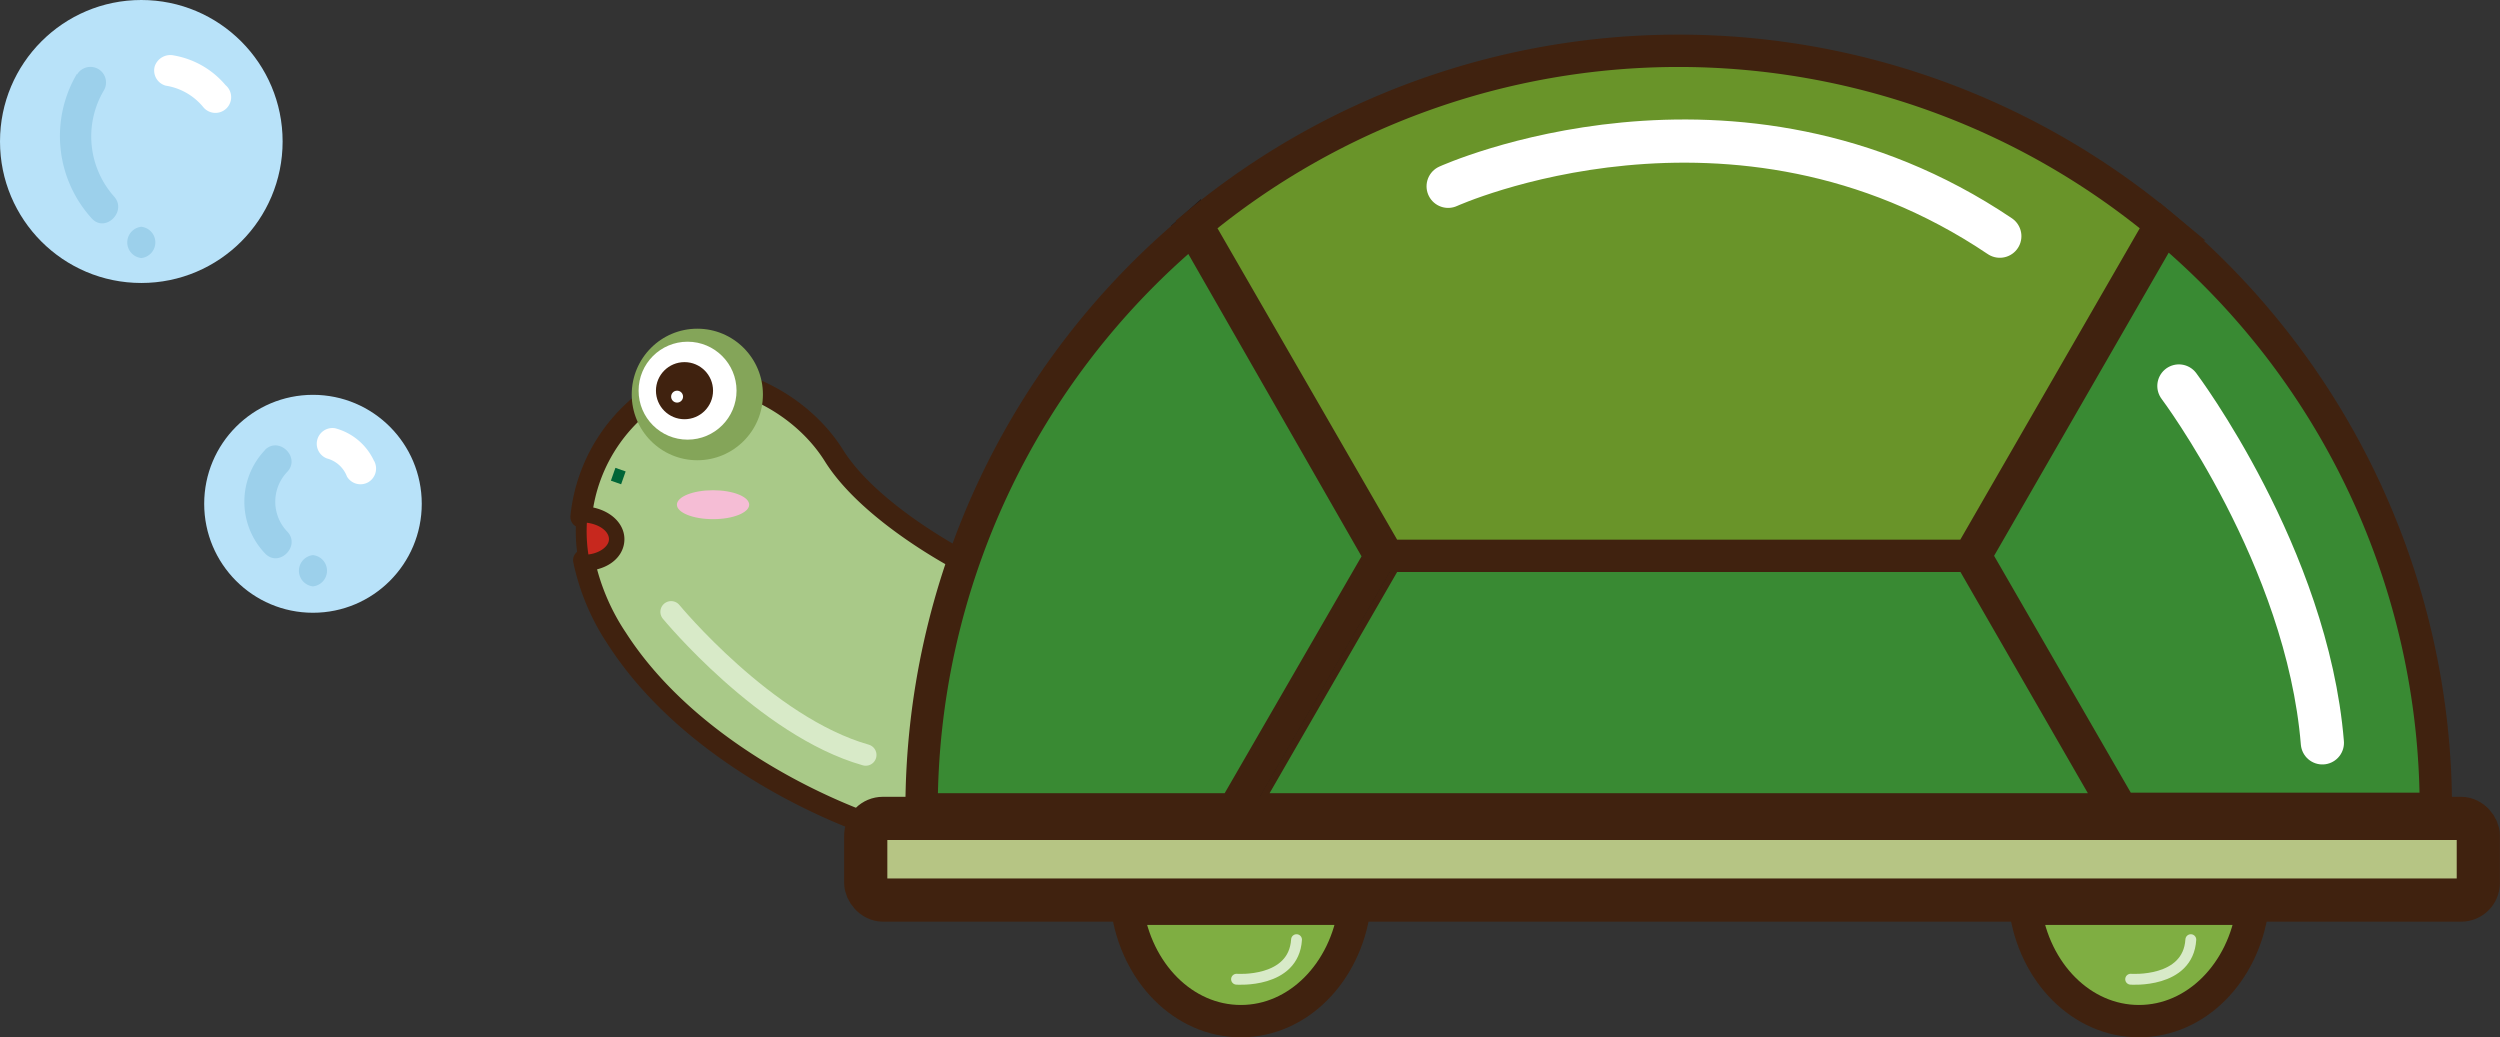 <svg xmlns="http://www.w3.org/2000/svg" viewBox="0 0 138.35 57.41"><rect x="0" y="0" width="138.35" height="57.41" fill="#333333" stroke="none"/><defs><style>.f5fdfef1-e5a2-408a-a1d3-2e10dd303cde{fill:#7fae42;}.b1e2b4db-7276-4399-b3b1-2d2aa65f91f2,.b6dba7ea-e5ea-4df0-ad46-4fd832032836,.b7c8d83c-59b5-4321-8b79-202d13bc6462,.f505491f-1bcc-4461-9fee-d9283ec90017,.f5fdfef1-e5a2-408a-a1d3-2e10dd303cde,.fc2b206f-769a-4a3c-99ca-42b9aad52ff4{stroke:#40220f;}.a002402b-66d3-418f-bd52-ae65208f9b9c,.a99f9ded-fa33-46ab-8fa1-a46d77ed8c0e,.a9b414b9-2d05-4ea3-b0e6-e85b4fd041ff,.b1e2b4db-7276-4399-b3b1-2d2aa65f91f2,.b6dba7ea-e5ea-4df0-ad46-4fd832032836,.b7c8d83c-59b5-4321-8b79-202d13bc6462,.f505491f-1bcc-4461-9fee-d9283ec90017,.f5fdfef1-e5a2-408a-a1d3-2e10dd303cde,.fad67c01-a2cd-42fe-9406-bd32be61dcb5,.fe6b4ced-aa23-4e8e-9ff0-7826bb86a0bb{stroke-miterlimit:10;}.b7c8d83c-59b5-4321-8b79-202d13bc6462,.f505491f-1bcc-4461-9fee-d9283ec90017,.f5fdfef1-e5a2-408a-a1d3-2e10dd303cde,.fe6b4ced-aa23-4e8e-9ff0-7826bb86a0bb{stroke-width:1.79px;}.b7c8d83c-59b5-4321-8b79-202d13bc6462{fill:#398a33;}.fc2b206f-769a-4a3c-99ca-42b9aad52ff4{fill:#a9c988;stroke-linejoin:round;}.a002402b-66d3-418f-bd52-ae65208f9b9c,.a99f9ded-fa33-46ab-8fa1-a46d77ed8c0e,.fad67c01-a2cd-42fe-9406-bd32be61dcb5,.fc2b206f-769a-4a3c-99ca-42b9aad52ff4{stroke-linecap:round;}.a002402b-66d3-418f-bd52-ae65208f9b9c,.fc2b206f-769a-4a3c-99ca-42b9aad52ff4{stroke-width:1.19px;}.f0a3a6d3-cc1d-4fcf-b5a0-90c5f398cb91{fill:#84a559;}.a479e8cc-58fc-40ba-8337-471bfa22afa2{fill:#fff;}.bd7072e2-31ab-4645-aa28-ab425800cd54{fill:#40220f;}.a002402b-66d3-418f-bd52-ae65208f9b9c,.a99f9ded-fa33-46ab-8fa1-a46d77ed8c0e,.a9b414b9-2d05-4ea3-b0e6-e85b4fd041ff,.fad67c01-a2cd-42fe-9406-bd32be61dcb5{fill:none;}.a9b414b9-2d05-4ea3-b0e6-e85b4fd041ff{stroke:#006537;}.a99f9ded-fa33-46ab-8fa1-a46d77ed8c0e,.a9b414b9-2d05-4ea3-b0e6-e85b4fd041ff,.b6dba7ea-e5ea-4df0-ad46-4fd832032836{stroke-width:0.6px;}.b39f0e2d-ab16-4e39-aee7-db3c8a1cc9be{fill:#f5bdd5;}.b6dba7ea-e5ea-4df0-ad46-4fd832032836{fill:#c7281e;}.fe6b4ced-aa23-4e8e-9ff0-7826bb86a0bb{fill:#006535;stroke:#231815;}.f505491f-1bcc-4461-9fee-d9283ec90017{fill:#699429;}.b1e2b4db-7276-4399-b3b1-2d2aa65f91f2{fill:#b6c584;}.b1e2b4db-7276-4399-b3b1-2d2aa65f91f2,.fad67c01-a2cd-42fe-9406-bd32be61dcb5{stroke-width:2.39px;}.fad67c01-a2cd-42fe-9406-bd32be61dcb5{stroke:#fff;}.a002402b-66d3-418f-bd52-ae65208f9b9c,.a99f9ded-fa33-46ab-8fa1-a46d77ed8c0e{stroke:#d8eac8;}.f35468ec-bc67-4aa5-aecb-f3b61e44ccf6{fill:#b8e2f9;}.ae23a81e-acc5-4938-9e14-b9c62a393ef6{fill:#9cd0eb;}</style></defs><title>烏龜左_1</title><g id="a8540ac6-d21a-4151-8808-22509d95c4bf" data-name="圖層 2"><g id="e35d6d90-646e-4453-8a7e-88671d178e68" data-name="圖層 1"><path class="f5fdfef1-e5a2-408a-a1d3-2e10dd303cde" d="M118.37,56.51c3.17,0,5.79-2.69,6.28-6.22H112.08C112.57,53.82,115.19,56.51,118.37,56.51Z"/><path class="f5fdfef1-e5a2-408a-a1d3-2e10dd303cde" d="M68.67,56.51c3.17,0,5.79-2.69,6.28-6.22H62.38C62.88,53.82,65.49,56.51,68.67,56.51Z"/><polygon class="b7c8d83c-59b5-4321-8b79-202d13bc6462" points="76.8 30.76 68.71 44.79 117.09 44.79 109.01 30.76 76.8 30.76"/><path class="fc2b206f-769a-4a3c-99ca-42b9aad52ff4" d="M53.15,31s-5-2.59-7-5.79-6.23-5-8.82-4a9.26,9.26,0,0,0-5.17,7.4c1,0,1.8.55,1.8,1.23S33.23,31,32.31,31a12.36,12.36,0,0,0,1.83,4.34c5,7.77,16.12,11.58,19,11.43S53.15,31,53.15,31Z"/><ellipse class="f0a3a6d3-cc1d-4fcf-b5a0-90c5f398cb91" cx="38.59" cy="21.83" rx="3.63" ry="3.64"/><ellipse class="a479e8cc-58fc-40ba-8337-471bfa22afa2" cx="38.05" cy="21.62" rx="2.71" ry="2.71"/><circle class="bd7072e2-31ab-4645-aa28-ab425800cd54" cx="37.88" cy="21.62" r="1.58"/><circle class="a479e8cc-58fc-40ba-8337-471bfa22afa2" cx="37.47" cy="21.95" r="0.33"/><line class="a9b414b9-2d05-4ea3-b0e6-e85b4fd041ff" x1="34.34" y1="25.99" x2="34.09" y2="26.7"/><ellipse class="b39f0e2d-ab16-4e39-aee7-db3c8a1cc9be" cx="39.46" cy="27.93" rx="2" ry="0.8"/><path class="b6dba7ea-e5ea-4df0-ad46-4fd832032836" d="M34,29.84c0-.68-.8-1.22-1.8-1.23A8.88,8.88,0,0,0,32.31,31C33.23,31,34,30.47,34,29.84Z"/><path class="fe6b4ced-aa23-4e8e-9ff0-7826bb86a0bb" d="M76.8,30.76,66.23,12.42l-.28.25L76.38,30.76l-8.09,14h.42"/><path class="f505491f-1bcc-4461-9fee-d9283ec90017" d="M109,30.76l10.57-18.34a41.83,41.83,0,0,0-53.35,0L76.8,30.76Z"/><path class="b7c8d83c-59b5-4321-8b79-202d13bc6462" d="M66,12.67A41.91,41.91,0,0,0,51,44.79H68.29l8.09-14Z"/><path class="b7c8d83c-59b5-4321-8b79-202d13bc6462" d="M119.78,12.6,109.32,30.76l8.08,14h17.4A41.9,41.9,0,0,0,119.78,12.6Z"/><rect class="b1e2b4db-7276-4399-b3b1-2d2aa65f91f2" x="47.91" y="45.29" width="89.24" height="4.52" rx="0.95"/><path class="fad67c01-a2cd-42fe-9406-bd32be61dcb5" d="M80.14,10.31s15.79-7.17,30.53,2.76"/><path class="fad67c01-a2cd-42fe-9406-bd32be61dcb5" d="M120.58,21.36s7.1,9.45,7.94,19.75"/><path class="a002402b-66d3-418f-bd52-ae65208f9b9c" d="M37.14,33.86s5.23,6.35,10.77,7.92"/><path class="a99f9ded-fa33-46ab-8fa1-a46d77ed8c0e" d="M68.43,54.19s3.17.24,3.32-2.19"/><path class="a99f9ded-fa33-46ab-8fa1-a46d77ed8c0e" d="M117.91,54.19s3.18.24,3.33-2.19"/><ellipse class="f35468ec-bc67-4aa5-aecb-f3b61e44ccf6" cx="7.82" cy="7.83" rx="7.82" ry="7.83"/><path class="ae23a81e-acc5-4938-9e14-b9c62a393ef6" d="M4.26,4.08a6.78,6.78,0,0,0,.81,8c.75.84,2-.39,1.23-1.22A5,5,0,0,1,5.75,5a.86.86,0,0,0-1.49-.87Z"/><path class="ae23a81e-acc5-4938-9e14-b9c62a393ef6" d="M7.82,14.28a.87.87,0,0,0,0-1.73.87.87,0,0,0,0,1.73Z"/><path class="a479e8cc-58fc-40ba-8337-471bfa22afa2" d="M12.48,4.71A4.82,4.82,0,0,0,9.63,3.07a.91.91,0,0,0-1.07.61.87.87,0,0,0,.61,1.06,3.35,3.35,0,0,1,2.08,1.19.87.87,0,1,0,1.23-1.22Z"/><ellipse class="f35468ec-bc67-4aa5-aecb-f3b61e44ccf6" cx="17.32" cy="27.88" rx="6.02" ry="6.03"/><path class="ae23a81e-acc5-4938-9e14-b9c62a393ef6" d="M14.67,24.9a4.15,4.15,0,0,0,0,5.73c.77.81,2-.42,1.22-1.22a2.39,2.39,0,0,1,0-3.29c.77-.8-.45-2-1.23-1.22Z"/><path class="ae23a81e-acc5-4938-9e14-b9c62a393ef6" d="M17.32,32.45a.87.87,0,0,0,0-1.73.87.87,0,0,0,0,1.73Z"/><path class="a479e8cc-58fc-40ba-8337-471bfa22afa2" d="M20.7,25.51a3.3,3.3,0,0,0-2.15-1.81.87.87,0,0,0-.46,1.67,1.63,1.63,0,0,1,1.11,1,.87.87,0,0,0,1.19.31.88.88,0,0,0,.31-1.18Z"/></g></g></svg>
